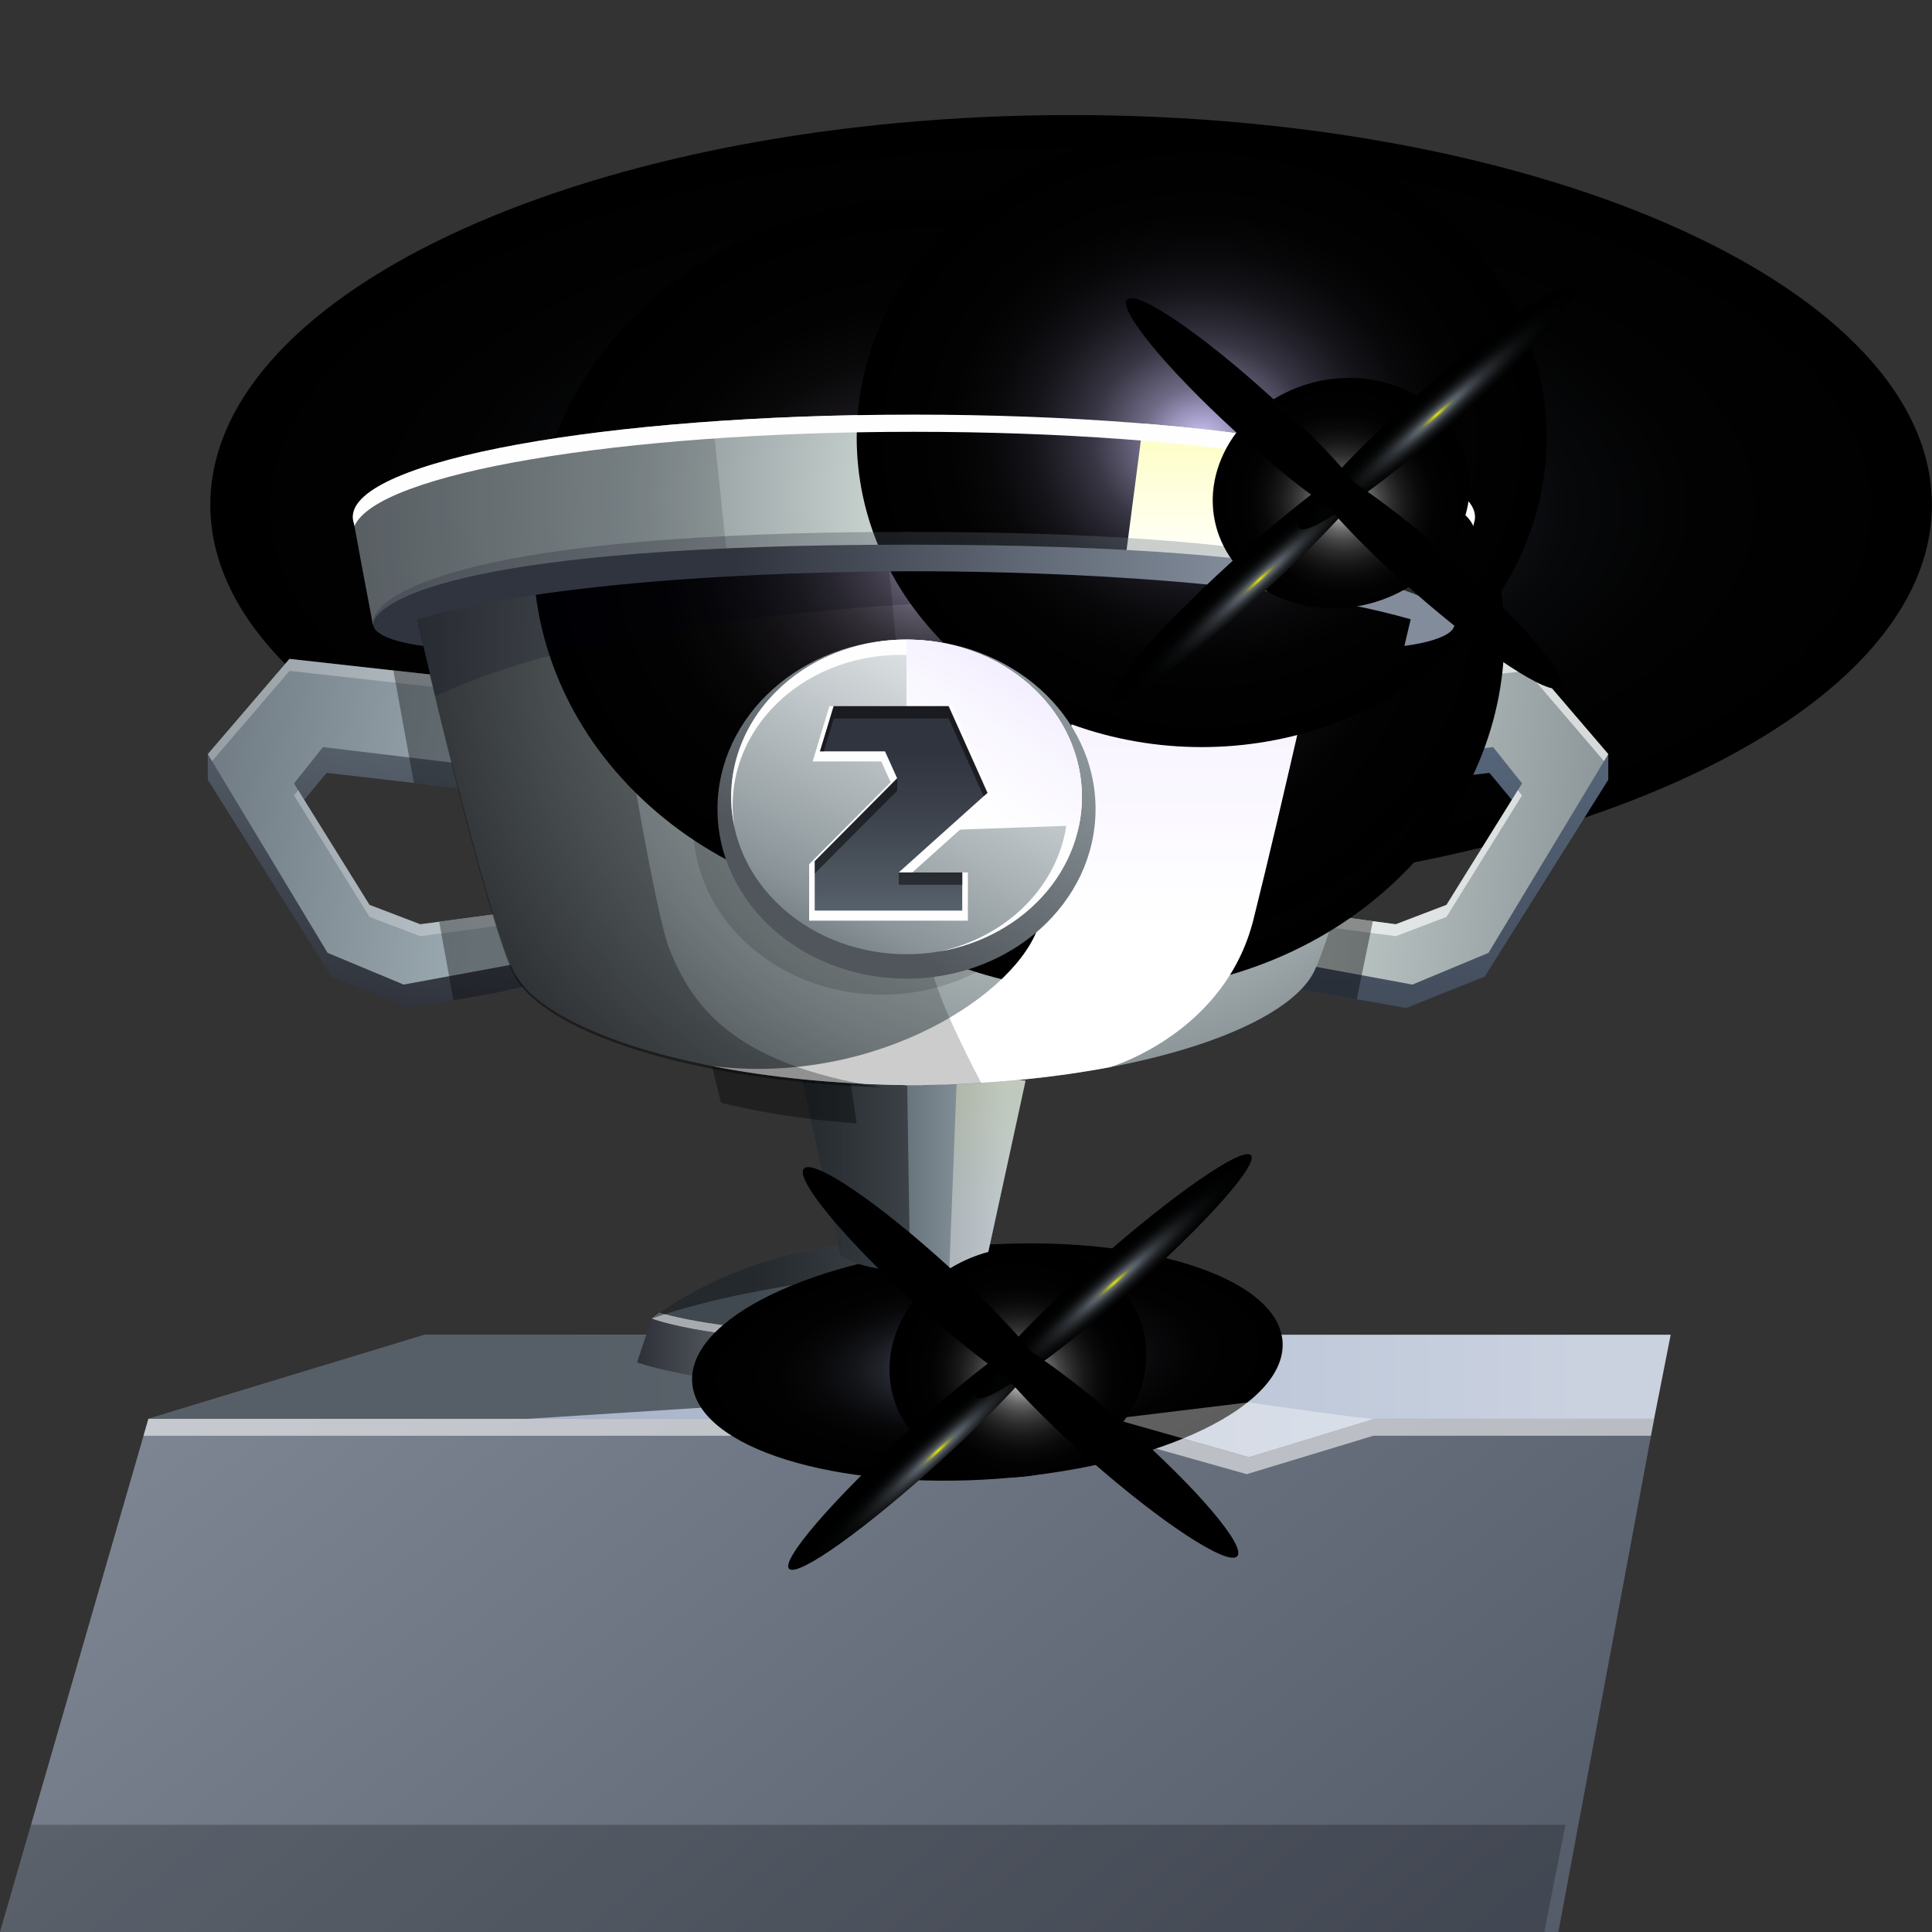 <svg width="36" height="36" viewBox="0 0 36 36" fill="none" xmlns="http://www.w3.org/2000/svg">
<rect x="0" y="0" width="36" height="36" fill="#333333" stroke="none"/>
<path opacity="0.74" d="M30.823 26.437H25.62L23.275 27.153L20.749 26.437H2.766L0 36H29.038L30.823 26.437Z" fill="url(#paint0_linear_545_36355)"/>
<path style="mix-blend-mode:overlay" opacity="0.23" d="M0.578 34.003H29.17L28.775 36H0L0.578 34.003Z" fill="url(#paint1_linear_545_36355)"/>
<path d="M2.766 26.437L7.918 24.871H31.131L30.822 26.437H25.619L23.274 27.153L20.748 26.437H2.766Z" fill="url(#paint2_linear_545_36355)"/>
<g style="mix-blend-mode:overlay" opacity="0.56">
<path d="M20.691 26.753L23.231 27.469L25.59 26.753H30.763L30.822 26.437H25.619L23.273 27.153L20.747 26.437H2.765L2.674 26.753H20.691Z" fill="white"/>
</g>
<path opacity="0.49" d="M18.14 25.907L9.843 26.437H2.766L7.918 24.871H15.644L18.14 25.907Z" fill="#000800"/>
<path d="M18.11 23.185L16.967 23.263L15.824 23.185C15.824 23.185 13.828 23.306 12.144 24.569C12.144 24.569 13.301 25.048 16.967 25.048C20.633 25.048 21.79 24.569 21.79 24.569C20.106 23.306 18.11 23.185 18.11 23.185Z" fill="url(#paint3_linear_545_36355)"/>
<path style="mix-blend-mode:overlay" opacity="0.54" d="M16.966 24.888C14.032 24.888 12.706 24.582 12.291 24.46C12.241 24.495 12.191 24.532 12.141 24.57C12.141 24.57 13.298 25.048 16.964 25.048C20.63 25.048 21.787 24.57 21.787 24.57C21.737 24.532 21.687 24.495 21.636 24.46C21.226 24.582 19.899 24.888 16.966 24.888Z" fill="url(#paint4_linear_545_36355)"/>
<path d="M21.786 24.572C21.707 24.604 20.507 25.049 16.965 25.049C13.298 25.049 12.142 24.57 12.142 24.57L11.871 25.386C11.871 25.386 13.372 25.937 16.916 25.947H17.014C20.557 25.937 22.058 25.386 22.058 25.386L21.786 24.572Z" fill="url(#paint5_linear_545_36355)"/>
<path style="mix-blend-mode:screen" d="M18.594 27.554C21.631 27.334 24.005 26.182 23.897 24.981C23.789 23.78 21.239 22.985 18.202 23.205C15.165 23.425 12.791 24.577 12.899 25.778C13.007 26.979 15.557 27.774 18.594 27.554Z" fill="url(#paint6_radial_545_36355)"/>
<path style="mix-blend-mode:overlay" opacity="0.43" d="M18.238 23.197C18.156 23.188 18.11 23.185 18.11 23.185L16.967 23.263L15.824 23.185C15.824 23.185 13.828 23.306 12.144 24.57C14.346 23.8 17.386 23.669 17.386 23.669L18.238 23.197Z" fill="url(#paint7_linear_545_36355)"/>
<path opacity="0.37" d="M23.266 26.131L20.747 26.437L23.273 27.153L25.618 26.437C25.537 26.463 23.266 26.131 23.266 26.131Z" fill="white"/>
<path d="M18.981 20.12C18.789 20.084 18.156 20.024 17.345 20.011H17.298C17.262 20.011 17.227 20.011 17.189 20.011H17.115H16.942H16.868C16.832 20.011 16.797 20.011 16.761 20.011H16.714C15.903 20.024 15.269 20.084 15.078 20.12C15.034 20.125 14.991 20.13 14.948 20.137L15.654 23.386C15.654 23.386 15.923 23.619 16.705 23.675H16.727H16.73C16.823 23.681 16.922 23.685 17.028 23.685C17.134 23.684 17.235 23.681 17.327 23.675H17.33H17.352C18.134 23.619 18.403 23.386 18.403 23.386L19.11 20.137C19.067 20.13 19.024 20.125 18.981 20.12Z" fill="url(#paint8_linear_545_36355)"/>
<path style="mix-blend-mode:overlay" opacity="0.37" d="M17.69 23.635C18.212 23.549 18.403 23.386 18.403 23.386L19.11 20.137C19.067 20.13 19.024 20.125 18.981 20.12C18.857 20.096 18.548 20.063 18.126 20.039L17.824 20.201L17.69 23.635Z" fill="url(#paint9_linear_545_36355)"/>
<path style="mix-blend-mode:overlay" opacity="0.43" d="M16.901 20.009H16.868C16.832 20.009 16.797 20.009 16.761 20.009H16.714C15.903 20.022 15.269 20.082 15.078 20.118C15.034 20.123 14.991 20.128 14.948 20.135L15.654 23.386C15.654 23.386 15.923 23.619 16.705 23.675H16.727H16.73C16.801 23.68 16.879 23.682 16.958 23.684L16.901 20.009Z" fill="url(#paint10_linear_545_36355)"/>
<path style="mix-blend-mode:screen" d="M19.959 16.669C28.817 16.669 35.998 13.418 35.998 9.407C35.998 5.396 28.817 2.144 19.959 2.144C11.1 2.144 3.919 5.396 3.919 9.407C3.919 13.418 11.1 16.669 19.959 16.669Z" fill="url(#paint11_radial_545_36355)"/>
<path style="mix-blend-mode:overlay" opacity="0.37" d="M15.82 19.962L13.266 19.864L13.436 20.548C13.436 20.548 14.472 20.829 15.963 20.933L15.82 19.962Z" fill="url(#paint12_linear_545_36355)"/>
<path d="M8.913 13.145L3.872 14.05V14.53L6.174 18.197L7.636 18.782L10.304 18.311L10.016 17.405L7.955 17.669L6.981 17.312L5.529 15.072L6.086 14.402L9.302 14.773L8.913 13.145Z" fill="url(#paint13_linear_545_36355)"/>
<path d="M8.758 12.652L5.393 12.277L3.872 14.051L6.104 17.755L7.521 18.346L10.106 17.87L9.828 16.955L7.83 17.222L6.885 16.861L5.478 14.598L6.018 13.921L9.135 14.296L8.758 12.652Z" fill="url(#paint14_linear_545_36355)"/>
<g opacity="0.28">
<path d="M6.886 16.861L5.557 14.724L5.479 14.822L6.886 17.085L7.831 17.445L9.893 17.17L9.828 16.955L7.831 17.222L6.886 16.861Z" fill="white"/>
<path d="M5.394 12.501L8.812 12.881L8.759 12.652L5.394 12.277L3.873 14.051L3.952 14.182L5.394 12.501Z" fill="white"/>
</g>
<g opacity="0.35">
<path d="M7.712 14.589L8.638 14.696L8.262 13.05L8.222 13.058L8.159 12.774L8.117 12.58L7.33 12.493L7.712 14.589Z" fill="black"/>
<path d="M9.96 18.346L9.754 17.508L9.512 17.284L9.667 16.977L8.184 17.175L8.45 18.639L9.244 18.499L9.96 18.346Z" fill="black"/>
</g>
<path d="M24.927 13.145L29.968 14.05V14.53L27.666 18.197L26.204 18.782L23.536 18.311L23.824 17.405L25.884 17.669L26.859 17.312L28.311 15.072L27.753 14.402L24.538 14.773L24.927 13.145Z" fill="url(#paint15_linear_545_36355)"/>
<path d="M25.082 12.652L28.447 12.277L29.968 14.051L27.736 17.755L26.319 18.346L23.733 17.87L24.012 16.955L26.009 17.222L26.954 16.861L28.362 14.598L27.822 13.921L24.704 14.296L25.082 12.652Z" fill="url(#paint16_linear_545_36355)"/>
<g opacity="0.63">
<path d="M26.953 16.861L28.282 14.724L28.36 14.822L26.953 17.085L26.008 17.445L23.945 17.17L24.011 16.955L26.008 17.222L26.953 16.861Z" fill="white"/>
<path d="M28.447 12.501L25.028 12.881L25.081 12.652L28.447 12.277L29.967 14.051L29.888 14.182L28.447 12.501Z" fill="white"/>
</g>
<g opacity="0.4">
<path d="M25.281 18.619L25.581 17.165L24.58 17.031L24.523 17.217L24.434 17.512L24.373 17.504L24.086 18.409L25.281 18.619Z" fill="black"/>
<path d="M26.066 14.596L26.5 12.493L25.708 12.582L25.672 12.741L25.599 13.06L25.552 13.052L25.157 14.701L26.066 14.596Z" fill="black"/>
</g>
<path d="M26.383 11.118C26.383 10.373 22.195 9.769 17.028 9.769C11.862 9.769 7.674 10.373 7.674 11.118C7.674 11.148 7.681 11.178 7.694 11.206C7.863 11.936 9.055 17.043 9.567 18.095C10.103 19.198 13.052 20.166 16.864 20.219V20.221C16.919 20.221 16.974 20.221 17.028 20.221C17.083 20.221 17.138 20.221 17.193 20.221V20.219C21.005 20.166 23.953 19.198 24.49 18.095C25.002 17.043 26.194 11.936 26.363 11.206C26.376 11.178 26.383 11.148 26.383 11.118Z" fill="url(#paint17_radial_545_36355)"/>
<path style="mix-blend-mode:screen" d="M25.867 16.545C28.754 13.956 28.754 9.757 25.867 7.168C22.981 4.578 18.301 4.578 15.414 7.168C12.527 9.757 12.527 13.956 15.414 16.545C18.301 19.134 22.981 19.134 25.867 16.545Z" fill="url(#paint18_radial_545_36355)"/>
<path style="mix-blend-mode:screen" d="M25.794 15.78C28.681 13.191 28.681 8.992 25.794 6.403C22.907 3.813 18.227 3.813 15.341 6.403C12.454 8.992 12.454 13.191 15.341 15.78C18.227 18.369 22.907 18.369 25.794 15.78Z" fill="url(#paint19_radial_545_36355)"/>
<path style="mix-blend-mode:screen" d="M22.553 15.013C25.439 12.423 25.439 8.225 22.553 5.636C19.666 3.046 14.986 3.046 12.1 5.636C9.213 8.225 9.213 12.423 12.1 15.013C14.986 17.602 19.666 17.602 22.553 15.013Z" fill="url(#paint20_radial_545_36355)"/>
<path style="mix-blend-mode:overlay" d="M20.322 10.527C20.322 10.527 19.731 15.925 19.366 17.208C19.001 18.49 16.351 20.245 13.266 19.864C14.317 20.071 15.537 20.2 16.862 20.219V20.221C16.918 20.221 16.972 20.221 17.027 20.221C17.081 20.221 17.136 20.221 17.191 20.221V20.219C18.472 20.201 19.656 20.079 20.683 19.885C20.766 19.86 22.833 19.222 23.356 17.135C23.89 15.005 24.741 11.192 24.741 11.192L20.322 10.527Z" fill="url(#paint21_linear_545_36355)"/>
<path style="mix-blend-mode:overlay" opacity="0.43" d="M12.487 17.719C12.156 16.925 11.348 11.75 11.1 10.126C9.009 10.374 7.676 10.749 7.676 11.169C7.676 11.2 7.683 11.229 7.696 11.257C7.865 11.988 9.057 17.094 9.569 18.148C10.086 19.209 12.836 20.145 16.439 20.261C13.571 19.824 12.88 18.663 12.487 17.719Z" fill="url(#paint22_linear_545_36355)"/>
<path opacity="0.19" d="M7.674 11.118C7.674 11.148 7.681 11.178 7.694 11.206C7.748 11.44 7.909 12.121 8.114 12.974C13.127 10.585 24.744 11.192 24.744 11.192L25.472 10.536C23.965 10.083 20.751 9.769 17.03 9.769C11.862 9.769 7.674 10.373 7.674 11.118Z" fill="#000018"/>
<path style="mix-blend-mode:overlay" opacity="0.2" d="M17.354 18.027C17.161 17.172 16.562 10.527 16.562 10.527L16.494 9.772C13.965 9.795 11.708 9.964 10.119 10.218V10.261H10.123C10.27 10.238 10.421 10.215 10.579 10.193L10.621 10.188L10.804 10.164L10.868 10.155C10.94 10.146 11.014 10.137 11.088 10.128H11.101C11.351 11.751 12.157 16.927 12.488 17.721C12.523 17.809 12.563 17.898 12.607 17.989L12.613 18.002C12.625 18.027 12.637 18.052 12.649 18.077L12.664 18.106C12.674 18.125 12.684 18.145 12.695 18.166C12.702 18.178 12.708 18.191 12.716 18.203L12.744 18.254C12.752 18.269 12.761 18.284 12.77 18.299C12.779 18.314 12.787 18.328 12.796 18.343C12.805 18.357 12.817 18.376 12.828 18.393C12.838 18.41 12.844 18.419 12.852 18.432L12.888 18.487C12.895 18.498 12.903 18.509 12.911 18.519C12.925 18.539 12.938 18.558 12.953 18.578C12.96 18.588 12.967 18.597 12.975 18.607C12.99 18.628 13.006 18.649 13.023 18.671L13.043 18.695C13.06 18.717 13.078 18.739 13.098 18.761L13.115 18.781C13.135 18.804 13.156 18.828 13.178 18.851C13.182 18.856 13.186 18.86 13.191 18.865C13.214 18.89 13.238 18.915 13.262 18.94L13.271 18.948C13.729 19.402 14.429 19.817 15.57 20.093H15.573C15.644 20.11 15.716 20.126 15.79 20.142H15.794C15.868 20.159 15.944 20.174 16.021 20.189C16.315 20.204 16.615 20.215 16.92 20.221V20.223C16.976 20.223 17.03 20.223 17.085 20.223C17.139 20.223 17.194 20.223 17.249 20.223V20.221C17.603 20.215 17.949 20.203 18.285 20.183C17.997 19.631 17.489 18.626 17.354 18.027Z" fill="url(#paint23_linear_545_36355)"/>
<path d="M17.029 7.726C11.255 7.726 6.574 8.58 6.574 9.633C6.575 9.675 6.582 9.717 6.597 9.757C6.646 10.029 6.775 10.729 6.949 11.64C8.167 10.834 12.218 10.241 17.029 10.241C21.841 10.241 25.892 10.834 27.11 11.64C27.284 10.729 27.413 10.029 27.462 9.757C27.477 9.717 27.484 9.675 27.485 9.633C27.485 8.578 22.804 7.726 17.029 7.726Z" fill="url(#paint24_radial_545_36355)"/>
<path style="mix-blend-mode:screen" d="M26.936 12.232C29.447 9.981 29.447 6.33 26.936 4.078C24.426 1.826 20.356 1.826 17.846 4.078C15.336 6.33 15.336 9.981 17.846 12.232C20.356 14.484 24.426 14.484 26.936 12.232Z" fill="url(#paint25_radial_545_36355)"/>
<path style="mix-blend-mode:overlay" d="M21.299 7.892L20.98 10.341L21.743 10.445C22.707 10.529 23.666 10.659 24.616 10.835L25.249 10.921L25.817 8.599C24.723 8.29 23.154 8.043 21.299 7.892Z" fill="url(#paint26_linear_545_36355)"/>
<path opacity="0.14" d="M13.282 7.852C9.359 8.127 6.574 8.82 6.574 9.633C6.575 9.675 6.582 9.717 6.597 9.757C6.646 10.029 6.775 10.729 6.949 11.64C7.857 11.038 10.343 10.556 13.545 10.349L13.282 7.852Z" fill="black"/>
<path style="mix-blend-mode:overlay" d="M17.029 7.726C11.255 7.726 6.574 8.58 6.574 9.633C6.575 9.675 6.582 9.717 6.597 9.757C6.599 9.771 6.602 9.789 6.605 9.804C7.02 8.82 11.529 8.046 17.029 8.046C22.53 8.046 27.038 8.82 27.454 9.804C27.456 9.787 27.46 9.772 27.462 9.757C27.477 9.717 27.484 9.675 27.485 9.633C27.485 8.578 22.804 7.726 17.029 7.726Z" fill="url(#paint27_linear_545_36355)"/>
<path opacity="0.35" d="M16.955 9.911C8.666 9.911 7.175 11.06 6.977 11.478C6.952 11.526 6.947 11.58 6.963 11.631C8.197 10.83 12.236 10.241 17.029 10.241C21.822 10.241 25.858 10.829 27.093 11.631C27.109 11.58 27.104 11.526 27.079 11.478C26.882 11.06 25.244 9.911 16.955 9.911Z" fill="url(#paint28_linear_545_36355)"/>
<path d="M27.08 11.54C26.883 11.168 25.245 10.149 16.956 10.149C8.667 10.149 7.176 11.17 6.978 11.542C6.78 11.913 7.89 12.037 7.89 12.037L7.774 11.54C10.58 10.726 15.36 10.646 17.03 10.645C18.699 10.643 23.479 10.726 26.286 11.54L26.169 12.035C26.169 12.035 27.278 11.912 27.08 11.54Z" fill="url(#paint29_linear_545_36355)"/>
<path opacity="0.14" d="M16.503 18.534C18.448 18.502 19.995 17.061 19.959 15.316C19.924 13.571 18.317 12.183 16.372 12.215C14.427 12.247 12.88 13.688 12.916 15.433C12.952 17.178 14.558 18.566 16.503 18.534Z" fill="black"/>
<path d="M16.892 18.236C18.837 18.236 20.414 16.822 20.414 15.076C20.414 13.331 18.837 11.917 16.892 11.917C14.946 11.917 13.369 13.331 13.369 15.076C13.369 16.822 14.946 18.236 16.892 18.236Z" fill="url(#paint30_linear_545_36355)"/>
<path d="M19.202 16.922C20.479 15.777 20.479 13.92 19.202 12.775C17.926 11.631 15.857 11.631 14.58 12.775C13.304 13.92 13.304 15.777 14.58 16.922C15.857 18.067 17.926 18.067 19.202 16.922Z" fill="url(#paint31_linear_545_36355)"/>
<path style="mix-blend-mode:overlay" d="M16.892 11.917C16.41 11.917 15.934 12.013 15.499 12.197C15.063 12.381 14.678 12.649 14.371 12.983C14.065 13.316 13.844 13.706 13.725 14.125C13.606 14.544 13.592 14.981 13.684 15.405C13.597 14.868 13.687 14.32 13.941 13.828C14.196 13.335 14.604 12.919 15.117 12.631C15.63 12.343 16.225 12.195 16.83 12.204C17.435 12.214 18.024 12.381 18.525 12.685C19.026 12.989 19.418 13.417 19.653 13.917C19.888 14.417 19.956 14.968 19.849 15.502C19.742 16.037 19.464 16.531 19.049 16.926C18.634 17.322 18.101 17.6 17.513 17.729C18.311 17.59 19.023 17.19 19.51 16.606C19.997 16.022 20.223 15.296 20.146 14.571C20.068 13.845 19.692 13.171 19.09 12.681C18.489 12.19 17.705 11.919 16.892 11.919V11.917Z" fill="url(#paint32_linear_545_36355)"/>
<path d="M16.891 11.917V15.493L20.104 15.38C20.191 14.958 20.173 14.523 20.052 14.107C19.931 13.691 19.709 13.304 19.402 12.974C19.096 12.643 18.712 12.377 18.277 12.195C17.843 12.013 17.37 11.919 16.891 11.919V11.917Z" fill="url(#paint33_linear_545_36355)"/>
<path style="mix-blend-mode:overlay" d="M18.523 14.89L17.747 13.159H15.454L15.143 14.188H16.422L16.596 14.576L15.077 16.104V17.155H18.035V16.257H16.999L18.523 14.89Z" fill="url(#paint34_linear_545_36355)"/>
<path d="M15.278 14.001H16.491L16.717 14.502L15.181 16.046V16.968H17.93V16.257H16.746L18.399 14.774L17.675 13.159H15.533L15.278 14.001Z" fill="url(#paint35_linear_545_36355)"/>
<g opacity="0.48">
<path d="M16.719 14.502L15.183 16.046V16.276L16.719 14.732V14.502Z" fill="black"/>
<path d="M15.536 13.389H17.678L18.329 14.839L18.402 14.774L17.678 13.158H15.536L15.281 14.001H15.351L15.536 13.389Z" fill="black"/>
<path d="M17.932 16.257H16.748V16.487H17.932V16.257Z" fill="black"/>
</g>
<path style="mix-blend-mode:screen" d="M21.2 26.025C20.723 27.156 19.337 27.784 18.104 27.428C16.872 27.071 16.258 25.866 16.735 24.735C17.211 23.605 18.599 22.977 19.831 23.333C21.063 23.689 21.677 24.892 21.2 26.025Z" fill="url(#paint36_radial_545_36355)"/>
<path style="mix-blend-mode:screen" d="M14.706 29.235C14.535 29.083 15.527 27.933 16.916 26.667C18.305 25.4 19.573 24.497 19.742 24.649C19.912 24.801 18.922 25.95 17.532 27.217C16.141 28.484 14.877 29.387 14.706 29.235Z" fill="url(#paint37_radial_545_36355)"/>
<path style="mix-blend-mode:screen" d="M23.306 21.522C23.137 21.369 21.855 22.259 20.443 23.505C19.031 24.751 18.024 25.888 18.192 26.04C18.36 26.192 19.643 25.305 21.055 24.057C22.467 22.809 23.475 21.675 23.306 21.522Z" fill="url(#paint38_radial_545_36355)"/>
<path style="mix-blend-mode:screen" d="M23.049 29.003C22.859 29.175 21.629 28.367 20.303 27.198C18.977 26.03 18.057 24.944 18.248 24.772C18.439 24.601 19.668 25.408 20.994 26.576C22.32 27.745 23.24 28.831 23.049 29.003Z" fill="url(#paint39_radial_545_36355)"/>
<path style="mix-blend-mode:screen" d="M14.984 21.77C14.792 21.94 15.693 23.044 16.995 24.233C18.298 25.422 19.508 26.248 19.7 26.077C19.891 25.906 18.991 24.803 17.688 23.613C16.386 22.423 15.175 21.598 14.984 21.77Z" fill="url(#paint40_radial_545_36355)"/>
<path style="mix-blend-mode:screen" d="M27.224 9.833C26.746 10.965 25.36 11.593 24.128 11.236C22.895 10.88 22.282 9.675 22.759 8.544C23.235 7.413 24.622 6.785 25.854 7.141C27.086 7.497 27.701 8.702 27.224 9.833Z" fill="url(#paint41_radial_545_36355)"/>
<path style="mix-blend-mode:screen" d="M20.729 13.044C20.559 12.892 21.549 11.742 22.94 10.476C24.331 9.209 25.596 8.306 25.766 8.456C25.936 8.607 24.946 9.758 23.555 11.025C22.164 12.292 20.899 13.196 20.729 13.044Z" fill="url(#paint42_radial_545_36355)"/>
<path style="mix-blend-mode:screen" d="M29.329 5.33C29.16 5.178 27.878 6.067 26.466 7.314C25.055 8.56 24.048 9.696 24.216 9.849C24.384 10.001 25.666 9.113 27.078 7.866C28.49 6.618 29.498 5.484 29.329 5.33Z" fill="url(#paint43_radial_545_36355)"/>
<path style="mix-blend-mode:screen" d="M29.07 12.812C28.88 12.984 27.65 12.175 26.324 11.007C24.998 9.839 24.078 8.753 24.269 8.581C24.46 8.41 25.689 9.217 27.015 10.385C28.342 11.553 29.262 12.64 29.07 12.812Z" fill="url(#paint44_radial_545_36355)"/>
<path style="mix-blend-mode:screen" d="M21.007 5.578C20.815 5.749 21.716 6.852 23.019 8.042C24.321 9.231 25.532 10.057 25.723 9.885C25.915 9.714 25.015 8.611 23.712 7.422C22.409 6.232 21.198 5.407 21.007 5.578Z" fill="url(#paint45_radial_545_36355)"/>
<defs>
<linearGradient id="paint0_linear_545_36355" x1="24.405" y1="40.269" x2="3.033" y2="13.544" gradientUnits="userSpaceOnUse">
<stop offset="0.01" stop-color="#606A7D"/>
<stop offset="1" stop-color="#AEBACA"/>
</linearGradient>
<linearGradient id="paint1_linear_545_36355" x1="0" y1="35.002" x2="29.17" y2="35.002" gradientUnits="userSpaceOnUse">
<stop/>
<stop offset="1"/>
</linearGradient>
<linearGradient id="paint2_linear_545_36355" x1="29.507" y1="26.012" x2="10.351" y2="26.012" gradientUnits="userSpaceOnUse">
<stop stop-color="#CAD2E0"/>
<stop offset="1" stop-color="#A8B4CA"/>
</linearGradient>
<linearGradient id="paint3_linear_545_36355" x1="21.642" y1="24.116" x2="14.045" y2="24.116" gradientUnits="userSpaceOnUse">
<stop offset="0.04" stop-color="#BCC8DC"/>
<stop offset="0.96" stop-color="#444C54"/>
<stop offset="1" stop-color="#404850"/>
</linearGradient>
<linearGradient id="paint4_linear_545_36355" x1="20.992" y1="24.754" x2="13.383" y2="24.754" gradientUnits="userSpaceOnUse">
<stop stop-color="#FEFEFF"/>
<stop offset="1" stop-color="white"/>
</linearGradient>
<linearGradient id="paint5_linear_545_36355" x1="20.447" y1="25.258" x2="11.629" y2="25.258" gradientUnits="userSpaceOnUse">
<stop stop-color="#98A2B2"/>
<stop offset="0.17" stop-color="#D8E4E4"/>
<stop offset="1" stop-color="#282A32"/>
</linearGradient>
<radialGradient id="paint6_radial_545_36355" cx="0" cy="0" r="1" gradientUnits="userSpaceOnUse" gradientTransform="translate(18.405 25.398) rotate(-4.146) scale(5.484 2.17)">
<stop stop-color="#98A2C6"/>
<stop offset="0.03" stop-color="#8891B1"/>
<stop offset="0.1" stop-color="#686F88"/>
<stop offset="0.18" stop-color="#4C5163"/>
<stop offset="0.27" stop-color="#353844"/>
<stop offset="0.36" stop-color="#21232B"/>
<stop offset="0.46" stop-color="#121418"/>
<stop offset="0.58" stop-color="#08080A"/>
<stop offset="0.72" stop-color="#020202"/>
<stop offset="1"/>
</radialGradient>
<linearGradient id="paint7_linear_545_36355" x1="15.771" y1="23.599" x2="11.66" y2="25.009" gradientUnits="userSpaceOnUse">
<stop/>
<stop offset="1"/>
</linearGradient>
<linearGradient id="paint8_linear_545_36355" x1="19.165" y1="21.848" x2="14.697" y2="21.848" gradientUnits="userSpaceOnUse">
<stop offset="0.09" stop-color="#9CAAB2"/>
<stop offset="0.23" stop-color="#89969E"/>
<stop offset="0.57" stop-color="#616C74"/>
<stop offset="0.84" stop-color="#49525A"/>
<stop offset="1" stop-color="#404850"/>
</linearGradient>
<linearGradient id="paint9_linear_545_36355" x1="18.4" y1="19.387" x2="18.4" y2="22.912" gradientUnits="userSpaceOnUse">
<stop stop-color="#FEFEBE"/>
<stop offset="1" stop-color="white"/>
</linearGradient>
<linearGradient id="paint10_linear_545_36355" x1="15.953" y1="20.312" x2="15.953" y2="22.818" gradientUnits="userSpaceOnUse">
<stop/>
<stop offset="1"/>
</linearGradient>
<radialGradient id="paint11_radial_545_36355" cx="0" cy="0" r="1" gradientUnits="userSpaceOnUse" gradientTransform="translate(19.948 9.46) scale(15.933 7.219)">
<stop stop-color="#8AA6CA"/>
<stop offset="0.04" stop-color="#7992B1"/>
<stop offset="0.11" stop-color="#5D7088"/>
<stop offset="0.19" stop-color="#445263"/>
<stop offset="0.27" stop-color="#2F3844"/>
<stop offset="0.36" stop-color="#1E242B"/>
<stop offset="0.46" stop-color="#101418"/>
<stop offset="0.58" stop-color="#07080A"/>
<stop offset="0.73" stop-color="#020202"/>
<stop offset="1"/>
</radialGradient>
<linearGradient id="paint12_linear_545_36355" x1="14.614" y1="19.661" x2="14.614" y2="22.974" gradientUnits="userSpaceOnUse">
<stop/>
<stop offset="1"/>
</linearGradient>
<linearGradient id="paint13_linear_545_36355" x1="7.867" y1="12.565" x2="6.642" y2="19.629" gradientUnits="userSpaceOnUse">
<stop stop-color="#626E7A"/>
<stop offset="1" stop-color="#282A32"/>
</linearGradient>
<linearGradient id="paint14_linear_545_36355" x1="10.144" y1="15.641" x2="-1.998" y2="14.292" gradientUnits="userSpaceOnUse">
<stop offset="0.09" stop-color="#9CAAB2"/>
<stop offset="1" stop-color="#404850"/>
</linearGradient>
<linearGradient id="paint15_linear_545_36355" x1="26.752" y1="7.856" x2="26.752" y2="25.976" gradientUnits="userSpaceOnUse">
<stop stop-color="#6C829C"/>
<stop offset="1" stop-color="#282A32"/>
</linearGradient>
<linearGradient id="paint16_linear_545_36355" x1="19.63" y1="14.616" x2="32.221" y2="16.02" gradientUnits="userSpaceOnUse">
<stop stop-color="#ECFEF4"/>
<stop offset="0.29" stop-color="#CED8D4"/>
<stop offset="0.83" stop-color="#8A9498"/>
<stop offset="1" stop-color="#50565C"/>
</linearGradient>
<radialGradient id="paint17_radial_545_36355" cx="0" cy="0" r="1" gradientUnits="userSpaceOnUse" gradientTransform="translate(19.82 12.093) scale(12.487 11.202)">
<stop stop-color="#FAFEF4"/>
<stop offset="0.29" stop-color="#CED8D4"/>
<stop offset="0.71" stop-color="#8A9498"/>
<stop offset="1" stop-color="#50565C"/>
</radialGradient>
<radialGradient id="paint18_radial_545_36355" cx="0" cy="0" r="1" gradientUnits="userSpaceOnUse" gradientTransform="translate(20.641 11.905) scale(7.347 6.591)">
<stop stop-color="#E0E4FF"/>
<stop offset="0.04" stop-color="#C6CAE2"/>
<stop offset="0.1" stop-color="#9DA0B3"/>
<stop offset="0.17" stop-color="#787A88"/>
<stop offset="0.24" stop-color="#575963"/>
<stop offset="0.32" stop-color="#3C3D44"/>
<stop offset="0.41" stop-color="#26272B"/>
<stop offset="0.5" stop-color="#151518"/>
<stop offset="0.61" stop-color="#09090A"/>
<stop offset="0.74" stop-color="#020202"/>
<stop offset="1"/>
</radialGradient>
<radialGradient id="paint19_radial_545_36355" cx="0" cy="0" r="1" gradientUnits="userSpaceOnUse" gradientTransform="translate(20.567 11.14) scale(7.347 6.591)">
<stop stop-color="#E0E4FF"/>
<stop offset="0.04" stop-color="#C6CAE2"/>
<stop offset="0.1" stop-color="#9DA0B3"/>
<stop offset="0.17" stop-color="#787A88"/>
<stop offset="0.24" stop-color="#575963"/>
<stop offset="0.32" stop-color="#3C3D44"/>
<stop offset="0.41" stop-color="#26272B"/>
<stop offset="0.5" stop-color="#151518"/>
<stop offset="0.61" stop-color="#09090A"/>
<stop offset="0.74" stop-color="#020202"/>
<stop offset="1"/>
</radialGradient>
<radialGradient id="paint20_radial_545_36355" cx="0" cy="0" r="1" gradientUnits="userSpaceOnUse" gradientTransform="translate(17.326 10.373) scale(7.347 6.591)">
<stop offset="0.01" stop-color="#9F95B1"/>
<stop offset="0.09" stop-color="#7A7287"/>
<stop offset="0.17" stop-color="#595463"/>
<stop offset="0.25" stop-color="#3E3A44"/>
<stop offset="0.34" stop-color="#27252B"/>
<stop offset="0.45" stop-color="#161418"/>
<stop offset="0.57" stop-color="#09090A"/>
<stop offset="0.72" stop-color="#020202"/>
<stop offset="1"/>
</radialGradient>
<linearGradient id="paint21_linear_545_36355" x1="19.003" y1="10.547" x2="19.003" y2="17.288" gradientUnits="userSpaceOnUse">
<stop stop-color="#F2ECFF"/>
<stop offset="1" stop-color="white"/>
</linearGradient>
<linearGradient id="paint22_linear_545_36355" x1="10.648" y1="12.992" x2="12.432" y2="18.85" gradientUnits="userSpaceOnUse">
<stop/>
<stop offset="1"/>
</linearGradient>
<linearGradient id="paint23_linear_545_36355" x1="13.504" y1="11.013" x2="14.613" y2="17.953" gradientUnits="userSpaceOnUse">
<stop/>
<stop offset="1"/>
</linearGradient>
<radialGradient id="paint24_radial_545_36355" cx="0" cy="0" r="1" gradientUnits="userSpaceOnUse" gradientTransform="translate(22.277 9.289) scale(18.843 16.904)">
<stop stop-color="#ECFEF4"/>
<stop offset="0.29" stop-color="#CED8D4"/>
<stop offset="0.55" stop-color="#8A9498"/>
<stop offset="1" stop-color="#50565C"/>
</radialGradient>
<radialGradient id="paint25_radial_545_36355" cx="0" cy="0" r="1" gradientUnits="userSpaceOnUse" gradientTransform="translate(22.391 8.198) scale(6.389 5.732)">
<stop offset="0.01" stop-color="#D2CAFF"/>
<stop offset="0.04" stop-color="#BAB3E2"/>
<stop offset="0.11" stop-color="#938EB3"/>
<stop offset="0.17" stop-color="#706C88"/>
<stop offset="0.25" stop-color="#524F63"/>
<stop offset="0.32" stop-color="#383644"/>
<stop offset="0.41" stop-color="#24222B"/>
<stop offset="0.5" stop-color="#141318"/>
<stop offset="0.61" stop-color="#08080A"/>
<stop offset="0.74" stop-color="#020202"/>
<stop offset="1"/>
</radialGradient>
<linearGradient id="paint26_linear_545_36355" x1="23.399" y1="7.79" x2="23.399" y2="10.535" gradientUnits="userSpaceOnUse">
<stop stop-color="#FEFEBE"/>
<stop offset="1" stop-color="white"/>
</linearGradient>
<linearGradient id="paint27_linear_545_36355" x1="6.574" y1="8.765" x2="27.485" y2="8.765" gradientUnits="userSpaceOnUse">
<stop stop-color="#FEFEFF"/>
<stop offset="0.12" stop-color="#FEFEFF"/>
<stop offset="0.54" stop-color="#FEFEFF"/>
<stop offset="1" stop-color="#FEFEFF"/>
</linearGradient>
<linearGradient id="paint28_linear_545_36355" x1="23.078" y1="10.771" x2="13.717" y2="10.771" gradientUnits="userSpaceOnUse">
<stop stop-color="#6A7882"/>
<stop offset="0.22" stop-color="#65737D"/>
<stop offset="0.49" stop-color="#58636D"/>
<stop offset="0.8" stop-color="#424953"/>
<stop offset="1" stop-color="#30343E"/>
</linearGradient>
<linearGradient id="paint29_linear_545_36355" x1="23.079" y1="11.091" x2="13.718" y2="11.091" gradientUnits="userSpaceOnUse">
<stop stop-color="#828C9A"/>
<stop offset="0.4" stop-color="#636B78"/>
<stop offset="1" stop-color="#30343E"/>
</linearGradient>
<linearGradient id="paint30_linear_545_36355" x1="18.604" y1="13.098" x2="15.902" y2="16.977" gradientUnits="userSpaceOnUse">
<stop stop-color="#8A9498"/>
<stop offset="1" stop-color="#50565C"/>
</linearGradient>
<linearGradient id="paint31_linear_545_36355" x1="18.528" y1="12.327" x2="15.016" y2="19.049" gradientUnits="userSpaceOnUse">
<stop stop-color="#E6EAEC"/>
<stop offset="0.71" stop-color="#8A9498"/>
<stop offset="1" stop-color="#50565C"/>
</linearGradient>
<linearGradient id="paint32_linear_545_36355" x1="18.53" y1="12.326" x2="15.452" y2="18.217" gradientUnits="userSpaceOnUse">
<stop stop-color="#FEFEFF"/>
<stop offset="0.12" stop-color="#FEFEFF"/>
<stop offset="0.54" stop-color="#FEFEFF"/>
<stop offset="1" stop-color="#FEFEFF"/>
</linearGradient>
<linearGradient id="paint33_linear_545_36355" x1="19.442" y1="12.516" x2="17.703" y2="15.107" gradientUnits="userSpaceOnUse">
<stop stop-color="#F2ECFF"/>
<stop offset="0.48" stop-color="#FAF8FF"/>
<stop offset="1" stop-color="white"/>
</linearGradient>
<linearGradient id="paint34_linear_545_36355" x1="16.829" y1="16.307" x2="16.553" y2="12.94" gradientUnits="userSpaceOnUse">
<stop stop-color="#FEFEFF"/>
<stop offset="0.12" stop-color="#FEFEFF"/>
<stop offset="0.54" stop-color="#FEFEFF"/>
<stop offset="1" stop-color="#FEFEFF"/>
</linearGradient>
<linearGradient id="paint35_linear_545_36355" x1="16.79" y1="18.047" x2="16.79" y2="13.972" gradientUnits="userSpaceOnUse">
<stop stop-color="#6A7882"/>
<stop offset="0.37" stop-color="#505963"/>
<stop offset="0.77" stop-color="#393E48"/>
<stop offset="1" stop-color="#30343E"/>
</linearGradient>
<radialGradient id="paint36_radial_545_36355" cx="0" cy="0" r="1" gradientUnits="userSpaceOnUse" gradientTransform="translate(19.035 25.631) rotate(16.155) scale(2.314 2.214)">
<stop stop-color="white"/>
<stop offset="0.03" stop-color="#E4E4E4"/>
<stop offset="0.1" stop-color="#B5B5B5"/>
<stop offset="0.17" stop-color="#8A8A8A"/>
<stop offset="0.24" stop-color="#646464"/>
<stop offset="0.32" stop-color="#454545"/>
<stop offset="0.41" stop-color="#2C2C2C"/>
<stop offset="0.51" stop-color="#181818"/>
<stop offset="0.62" stop-color="#0A0A0A"/>
<stop offset="0.75" stop-color="#020202"/>
<stop offset="1"/>
</radialGradient>
<radialGradient id="paint37_radial_545_36355" cx="0" cy="0" r="1" gradientUnits="userSpaceOnUse" gradientTransform="translate(17.481 27.03) rotate(137.585) scale(3.404 0.412)">
<stop stop-color="#F5F606"/>
<stop offset="0.03" stop-color="#C5C823"/>
<stop offset="0.06" stop-color="#9DA23B"/>
<stop offset="0.09" stop-color="#7E844E"/>
<stop offset="0.11" stop-color="#686F5B"/>
<stop offset="0.14" stop-color="#5B6263"/>
<stop offset="0.16" stop-color="#565E66"/>
<stop offset="0.24" stop-color="#40464C"/>
<stop offset="0.35" stop-color="#292D31"/>
<stop offset="0.48" stop-color="#17191B"/>
<stop offset="0.61" stop-color="#0A0B0C"/>
<stop offset="0.77" stop-color="#020303"/>
<stop offset="1"/>
</radialGradient>
<radialGradient id="paint38_radial_545_36355" cx="0" cy="0" r="1" gradientUnits="userSpaceOnUse" gradientTransform="translate(20.766 23.901) rotate(-41.376) scale(3.41 0.411)">
<stop stop-color="#F5F606"/>
<stop offset="0.03" stop-color="#C5C823"/>
<stop offset="0.06" stop-color="#9DA23B"/>
<stop offset="0.09" stop-color="#7E844E"/>
<stop offset="0.11" stop-color="#686F5B"/>
<stop offset="0.14" stop-color="#5B6263"/>
<stop offset="0.16" stop-color="#565E66"/>
<stop offset="0.24" stop-color="#40464C"/>
<stop offset="0.35" stop-color="#292D31"/>
<stop offset="0.48" stop-color="#17191B"/>
<stop offset="0.61" stop-color="#0A0B0C"/>
<stop offset="0.77" stop-color="#020303"/>
<stop offset="1"/>
</radialGradient>
<radialGradient id="paint39_radial_545_36355" cx="0" cy="0" r="1" gradientUnits="userSpaceOnUse" gradientTransform="translate(21.592 26.149) rotate(41.342) scale(3.203 0.452)">
<stop stop-color="#F5F606"/>
<stop offset="0.03" stop-color="#C5C823"/>
<stop offset="0.06" stop-color="#9DA23B"/>
<stop offset="0.09" stop-color="#7E844E"/>
<stop offset="0.11" stop-color="#686F5B"/>
<stop offset="0.14" stop-color="#5B6263"/>
<stop offset="0.16" stop-color="#565E66"/>
<stop offset="0.24" stop-color="#40464C"/>
<stop offset="0.35" stop-color="#292D31"/>
<stop offset="0.48" stop-color="#17191B"/>
<stop offset="0.61" stop-color="#0A0B0C"/>
<stop offset="0.77" stop-color="#020303"/>
<stop offset="1"/>
</radialGradient>
<radialGradient id="paint40_radial_545_36355" cx="0" cy="0" r="1" gradientUnits="userSpaceOnUse" gradientTransform="translate(18.131 23.082) rotate(-137.552) scale(3.197 0.453)">
<stop stop-color="#F5F606"/>
<stop offset="0.03" stop-color="#C5C823"/>
<stop offset="0.06" stop-color="#9DA23B"/>
<stop offset="0.09" stop-color="#7E844E"/>
<stop offset="0.11" stop-color="#686F5B"/>
<stop offset="0.14" stop-color="#5B6263"/>
<stop offset="0.16" stop-color="#565E66"/>
<stop offset="0.24" stop-color="#40464C"/>
<stop offset="0.35" stop-color="#292D31"/>
<stop offset="0.48" stop-color="#17191B"/>
<stop offset="0.61" stop-color="#0A0B0C"/>
<stop offset="0.77" stop-color="#020303"/>
<stop offset="1"/>
</radialGradient>
<radialGradient id="paint41_radial_545_36355" cx="0" cy="0" r="1" gradientUnits="userSpaceOnUse" gradientTransform="translate(25.009 9.375) rotate(16.155) scale(2.314 2.214)">
<stop stop-color="white"/>
<stop offset="0.03" stop-color="#E4E4E4"/>
<stop offset="0.1" stop-color="#B5B5B5"/>
<stop offset="0.17" stop-color="#8A8A8A"/>
<stop offset="0.24" stop-color="#646464"/>
<stop offset="0.32" stop-color="#454545"/>
<stop offset="0.41" stop-color="#2C2C2C"/>
<stop offset="0.51" stop-color="#181818"/>
<stop offset="0.62" stop-color="#0A0A0A"/>
<stop offset="0.75" stop-color="#020202"/>
<stop offset="1"/>
</radialGradient>
<radialGradient id="paint42_radial_545_36355" cx="0" cy="0" r="1" gradientUnits="userSpaceOnUse" gradientTransform="translate(23.47 10.797) rotate(137.585) scale(3.404 0.412)">
<stop stop-color="#F5F606"/>
<stop offset="0.03" stop-color="#C5C823"/>
<stop offset="0.06" stop-color="#9DA23B"/>
<stop offset="0.09" stop-color="#7E844E"/>
<stop offset="0.11" stop-color="#686F5B"/>
<stop offset="0.14" stop-color="#5B6263"/>
<stop offset="0.16" stop-color="#565E66"/>
<stop offset="0.24" stop-color="#40464C"/>
<stop offset="0.35" stop-color="#292D31"/>
<stop offset="0.48" stop-color="#17191B"/>
<stop offset="0.61" stop-color="#0A0B0C"/>
<stop offset="0.77" stop-color="#020303"/>
<stop offset="1"/>
</radialGradient>
<radialGradient id="paint43_radial_545_36355" cx="0" cy="0" r="1" gradientUnits="userSpaceOnUse" gradientTransform="translate(26.775 7.724) rotate(-41.376) scale(3.41 0.411)">
<stop stop-color="#F5F606"/>
<stop offset="0.03" stop-color="#C5C823"/>
<stop offset="0.06" stop-color="#9DA23B"/>
<stop offset="0.09" stop-color="#7E844E"/>
<stop offset="0.11" stop-color="#686F5B"/>
<stop offset="0.14" stop-color="#5B6263"/>
<stop offset="0.16" stop-color="#565E66"/>
<stop offset="0.24" stop-color="#40464C"/>
<stop offset="0.35" stop-color="#292D31"/>
<stop offset="0.48" stop-color="#17191B"/>
<stop offset="0.61" stop-color="#0A0B0C"/>
<stop offset="0.77" stop-color="#020303"/>
<stop offset="1"/>
</radialGradient>
<radialGradient id="paint44_radial_545_36355" cx="0" cy="0" r="1" gradientUnits="userSpaceOnUse" gradientTransform="translate(27.375 10.188) rotate(41.342) scale(3.203 0.452)">
<stop stop-color="#F5F606"/>
<stop offset="0.03" stop-color="#C5C823"/>
<stop offset="0.06" stop-color="#9DA23B"/>
<stop offset="0.09" stop-color="#7E844E"/>
<stop offset="0.11" stop-color="#686F5B"/>
<stop offset="0.14" stop-color="#5B6263"/>
<stop offset="0.16" stop-color="#565E66"/>
<stop offset="0.24" stop-color="#40464C"/>
<stop offset="0.35" stop-color="#292D31"/>
<stop offset="0.48" stop-color="#17191B"/>
<stop offset="0.61" stop-color="#0A0B0C"/>
<stop offset="0.77" stop-color="#020303"/>
<stop offset="1"/>
</radialGradient>
<radialGradient id="paint45_radial_545_36355" cx="0" cy="0" r="1" gradientUnits="userSpaceOnUse" gradientTransform="translate(23.896 7.082) rotate(-137.552) scale(3.197 0.453)">
<stop stop-color="#F5F606"/>
<stop offset="0.03" stop-color="#C5C823"/>
<stop offset="0.06" stop-color="#9DA23B"/>
<stop offset="0.09" stop-color="#7E844E"/>
<stop offset="0.11" stop-color="#686F5B"/>
<stop offset="0.14" stop-color="#5B6263"/>
<stop offset="0.16" stop-color="#565E66"/>
<stop offset="0.24" stop-color="#40464C"/>
<stop offset="0.35" stop-color="#292D31"/>
<stop offset="0.48" stop-color="#17191B"/>
<stop offset="0.61" stop-color="#0A0B0C"/>
<stop offset="0.77" stop-color="#020303"/>
<stop offset="1"/>
</radialGradient>
</defs>
</svg>

